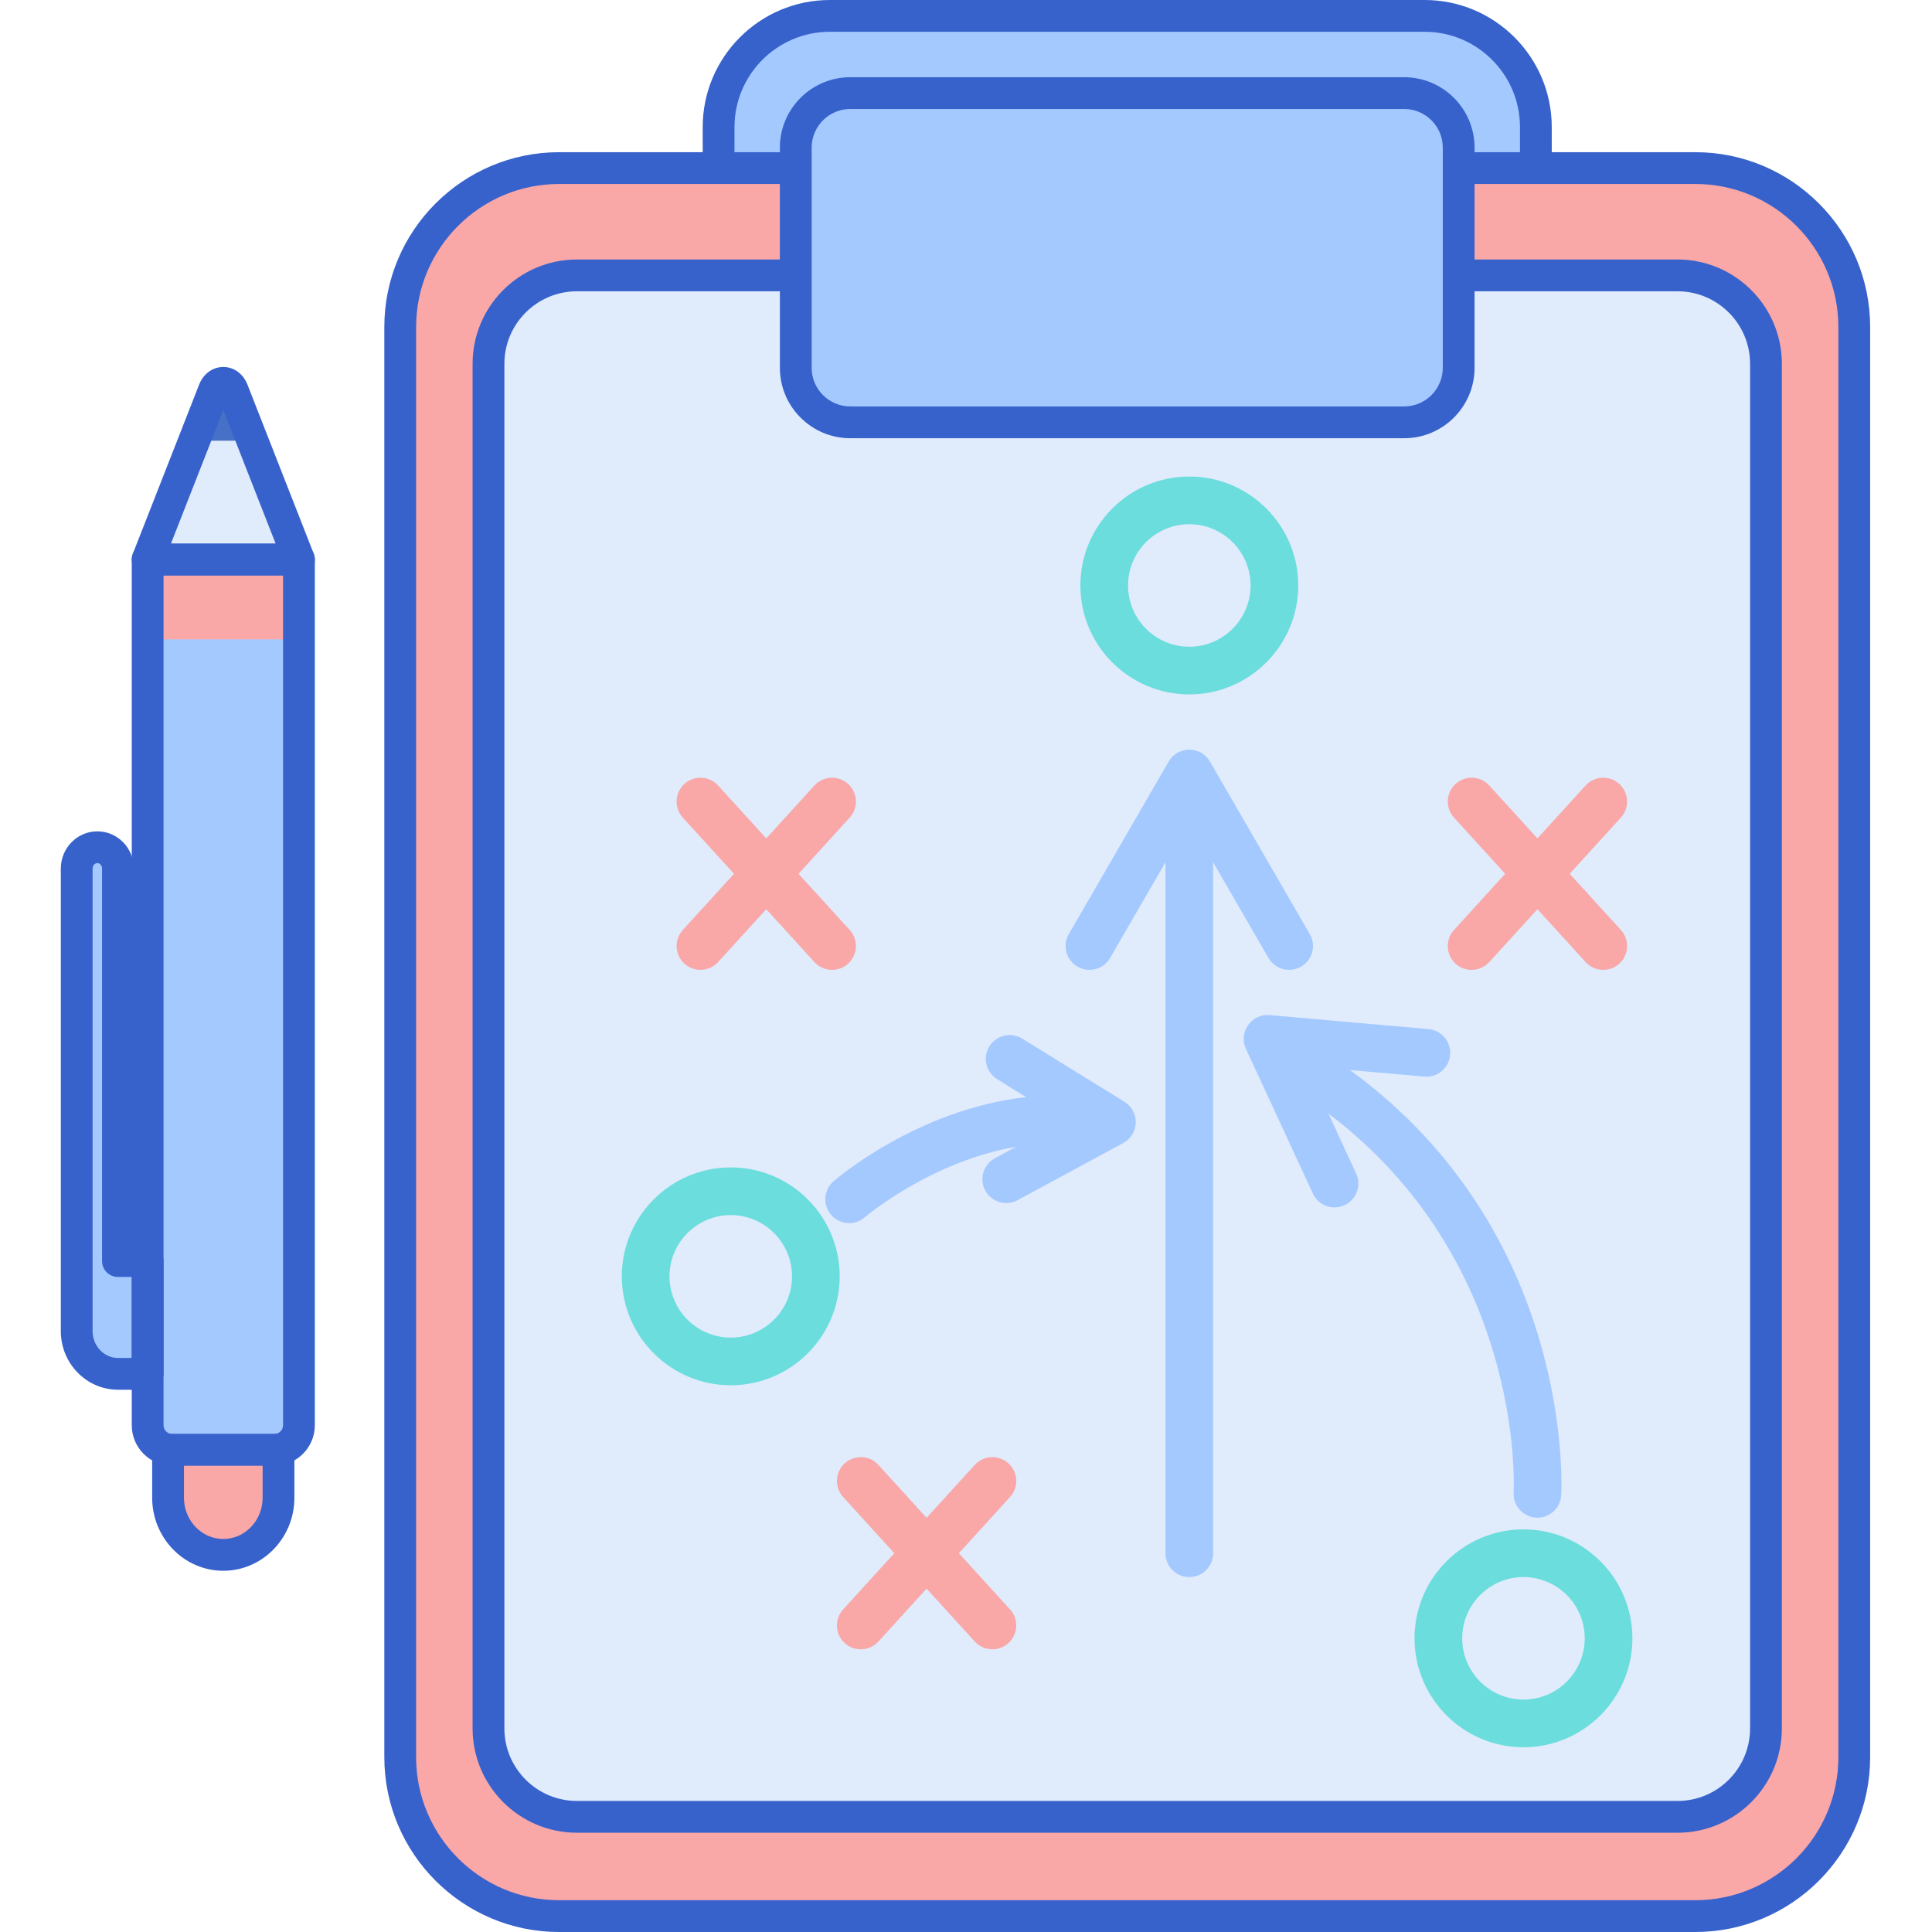 <svg height="486pt" viewBox="-15 0 486 486.308" width="486pt" xmlns="http://www.w3.org/2000/svg"><path d="m362.297 90.859h-187.426c-5.051 0-9.145-4.094-9.145-9.145v-49.715c0-15.465 12.539-28 28-28h149.715c15.465 0 28 12.535 28 28v49.715c0 5.051-4.094 9.145-9.145 9.145zm0 0" fill="#a4c9ff"/><path d="m362.297 94.859h-187.43c-7.246 0-13.141-5.898-13.141-13.145v-49.715c0-17.645 14.355-32 32-32h149.715c17.645 0 32 14.355 32 32v49.715c0 7.246-5.898 13.145-13.145 13.145zm-168.57-86.859c-13.234 0-24 10.766-24 24v49.715c0 2.836 2.305 5.141 5.141 5.141h187.43c2.836 0 5.145-2.305 5.145-5.141v-49.715c0-13.234-10.766-24-24-24zm0 0" fill="#3762cc"/><path d="m411.586 482.309h-286c-22.094 0-40-17.91-40-40v-360c0-22.094 17.906-40 40-40h286c22.09 0 40 17.906 40 40v360c0 22.09-17.91 40-40 40zm0 0" fill="#f9a7a7"/><path d="m407.105 457.32h-277.043c-12.293 0-22.258-9.961-22.258-22.254v-343.488c0-12.293 9.965-22.258 22.258-22.258h277.043c12.293 0 22.258 9.965 22.258 22.258v343.484c0 12.297-9.965 22.258-22.258 22.258zm0 0" fill="#e0ebfc"/><path d="m411.586 486.309h-286c-24.266 0-44-19.738-44-44v-360c0-24.262 19.734-44 44-44h286c24.262 0 44 19.738 44 44v360c0 24.262-19.738 44-44 44zm-286-440c-19.852 0-36 16.148-36 36v360c0 19.848 16.148 36 36 36h286c19.848 0 36-16.152 36-36v-360c0-19.852-16.152-36-36-36zm0 0" fill="#3762cc"/><path d="m407.105 461.32h-277.043c-14.477 0-26.258-11.777-26.258-26.254v-343.488c0-14.477 11.781-26.258 26.258-26.258h277.043c14.48 0 26.258 11.781 26.258 26.258v343.484c0 14.48-11.777 26.258-26.258 26.258zm-277.043-388c-10.066 0-18.258 8.191-18.258 18.258v343.484c0 10.066 8.191 18.258 18.258 18.258h277.043c10.066 0 18.258-8.191 18.258-18.258v-343.484c0-10.066-8.191-18.258-18.258-18.258zm0 0" fill="#3762cc"/><path d="m338.297 106.305h-139.426c-7.574 0-13.715-6.141-13.715-13.715v-55.441c0-7.574 6.141-13.715 13.715-13.715h139.426c7.574 0 13.715 6.141 13.715 13.715v55.441c0 7.574-6.141 13.715-13.715 13.715zm0 0" fill="#a4c9ff"/><path d="m284.211 174.789c-15.121 0-27.422-12.301-27.422-27.418 0-15.121 12.301-27.422 27.422-27.422 15.117 0 27.418 12.301 27.418 27.422 0 15.117-12.301 27.418-27.418 27.418zm0-42.84c-8.504 0-15.422 6.918-15.422 15.422 0 8.5 6.918 15.418 15.422 15.418 8.5 0 15.418-6.918 15.418-15.418 0-8.504-6.918-15.422-15.418-15.422zm0 0" fill="#6bdddd"/><path d="m368.32 439.805c-15.117 0-27.418-12.297-27.418-27.418 0-15.121 12.301-27.422 27.418-27.422 15.121 0 27.422 12.301 27.422 27.422 0 15.121-12.301 27.418-27.422 27.418zm0-42.84c-8.5 0-15.418 6.918-15.418 15.422 0 8.5 6.914 15.418 15.418 15.418 8.504 0 15.422-6.918 15.422-15.418 0-8.504-6.918-15.422-15.422-15.422zm0 0" fill="#6bdddd"/><path d="m314.535 235.121-25.133-43.43c-1.074-1.852-3.051-2.992-5.195-2.992-2.141 0-4.117 1.141-5.191 2.992l-25.133 43.43c-1.66 2.867-.68 6.539 2.188 8.199 2.867 1.656 6.539.68 8.199-2.188l13.938-24.086v173.918c0 3.316 2.688 6 6 6 3.316 0 6-2.684 6-6v-173.918l13.938 24.086c1.113 1.922 3.129 2.996 5.203 2.996 1.02 0 2.051-.262 3-.809 2.867-1.66 3.848-5.332 2.188-8.199zm0 0" fill="#a4c9ff"/><path d="m324.648 269.344 18.711 1.648c3.301.309 6.211-2.148 6.504-5.449.289-3.305-2.148-6.215-5.453-6.504l-39.98-3.527c-2.141-.199-4.207.773-5.438 2.527-1.23 1.75-1.438 4.027-.535 5.969l16.863 36.426c1.016 2.191 3.184 3.48 5.449 3.48.844 0 1.699-.18 2.516-.555 3.008-1.395 4.316-4.961 2.922-7.969l-6.984-15.09c48.801 36.879 46.754 92.734 46.625 95.402-.172 3.309 2.367 6.133 5.676 6.309.105.004.211.008.32.008 3.168 0 5.816-2.484 5.984-5.684.156-2.855 2.789-66.238-53.18-106.992zm0 0" fill="#a4c9ff"/><g fill="#f9a7a7"><path d="m161.16 244.125c-1.441 0-2.887-.516-4.039-1.562-2.449-2.234-2.629-6.027-.395-8.477l33.129-36.367c2.23-2.449 6.023-2.625 8.473-.395 2.453 2.23 2.629 6.027.395 8.477l-33.125 36.367c-1.184 1.297-2.809 1.957-4.438 1.957zm0 0"/><path d="m194.293 244.125c-1.633 0-3.254-.66-4.438-1.957l-33.129-36.367c-2.234-2.449-2.055-6.246.395-8.477 2.449-2.23 6.246-2.055 8.477.395l33.125 36.367c2.234 2.449 2.055 6.242-.395 8.477-1.145 1.047-2.594 1.562-4.035 1.562zm0 0"/><path d="m355.277 244.125c-1.441 0-2.891-.516-4.043-1.562-2.449-2.234-2.625-6.027-.391-8.477l33.125-36.367c2.23-2.449 6.027-2.625 8.477-.395 2.449 2.23 2.625 6.027.395 8.477l-33.129 36.367c-1.18 1.297-2.805 1.957-4.434 1.957zm0 0"/><path d="m388.406 244.125c-1.629 0-3.254-.66-4.438-1.957l-33.125-36.367c-2.234-2.449-2.055-6.246.391-8.477 2.449-2.23 6.246-2.055 8.477.395l33.129 36.367c2.23 2.449 2.055 6.242-.395 8.477-1.148 1.047-2.594 1.562-4.039 1.562zm0 0"/><path d="m201.516 415.148c-1.441 0-2.887-.516-4.039-1.562-2.449-2.23-2.625-6.027-.395-8.477l33.129-36.367c2.23-2.449 6.023-2.625 8.477-.395 2.449 2.23 2.625 6.027.391 8.477l-33.125 36.367c-1.184 1.297-2.809 1.957-4.438 1.957zm0 0"/><path d="m234.648 415.148c-1.629 0-3.254-.66-4.438-1.957l-33.125-36.367c-2.234-2.449-2.055-6.246.391-8.477 2.453-2.23 6.246-2.055 8.477.395l33.129 36.367c2.23 2.449 2.055 6.246-.395 8.477-1.148 1.047-2.598 1.562-4.039 1.562zm0 0"/></g><path d="m168.789 348.688c-15.121 0-27.422-12.297-27.422-27.418 0-15.121 12.301-27.418 27.422-27.418 15.117 0 27.418 12.297 27.418 27.418 0 15.121-12.301 27.418-27.418 27.418zm0-42.836c-8.504 0-15.422 6.918-15.422 15.418 0 8.504 6.918 15.418 15.422 15.418 8.504 0 15.418-6.914 15.418-15.418 0-8.5-6.914-15.418-15.418-15.418zm0 0" fill="#6bdddd"/><path d="m267.871 277.324-25.73-15.887c-2.82-1.742-6.516-.871-8.254 1.953-1.742 2.816-.867 6.516 1.953 8.258l7.293 4.504c-27.191 3.062-47.426 20.281-48.477 21.195-2.504 2.172-2.773 5.957-.605 8.461 1.188 1.371 2.855 2.07 4.539 2.07 1.391 0 2.793-.48 3.926-1.465.211-.184 16.395-13.969 38.105-17.762l-5.352 2.895c-2.914 1.578-3.996 5.219-2.422 8.133 1.086 2.008 3.148 3.145 5.281 3.145.965 0 1.945-.23 2.852-.723l26.598-14.391c1.883-1.02 3.082-2.965 3.141-5.105.059-2.145-1.023-4.156-2.848-5.281zm0 0" fill="#a4c9ff"/><path d="m28.199 364.941h25.703c3.418 0 6.191-2.77 6.191-6.188v-217.918h-38.082v217.918c0 3.418 2.77 6.188 6.188 6.188zm0 0" fill="#a4c9ff"/><path d="m60.09 140.836-16.676-42.547c-1-2.555-3.727-2.555-4.73 0l-16.672 42.547zm0 0" fill="#e0ebfc"/><path d="m60.09 160.941h-38.078v-20.109h38.078zm0 0" fill="#f9a7a7"/><path d="m14.539 317.43v-98.797c0-2.969-2.324-5.375-5.191-5.375-2.871 0-5.195 2.406-5.195 5.375v116.422c0 5.941 4.652 10.758 10.395 10.758h7.465v-28.383zm0 0" fill="#a4c9ff"/><path d="m43.414 98.289 4.957 12.641h-14.641l4.957-12.641c1-2.555 3.727-2.555 4.727 0zm0 0" fill="#4671c6"/><path d="m53.902 368.941h-25.703c-5.617 0-10.188-4.57-10.188-10.188v-217.918c0-2.211 1.789-4 4-4h38.082c2.207 0 4 1.789 4 4v217.918c-.004 5.617-4.574 10.188-10.191 10.188zm-27.891-224.105v213.918c0 1.207.98 2.188 2.188 2.188h25.703c1.207 0 2.191-.98 2.191-2.188v-213.918zm0 0" fill="#3762cc"/><path d="m60.09 144.836h-38.078c-1.324 0-2.562-.656-3.305-1.746-.746-1.094-.902-2.484-.422-3.715l16.676-42.547c1.078-2.75 3.41-4.457 6.09-4.457 2.68 0 5.012 1.707 6.09 4.457l16.676 42.547c.48 1.23.324 2.621-.422 3.715-.746 1.09-1.984 1.746-3.305 1.746zm-32.215-8h26.352l-13.176-33.621zm0 0" fill="#3762cc"/><path d="m22.012 349.812h-7.465c-7.938 0-14.395-6.621-14.395-14.758v-116.422c0-5.168 4.125-9.375 9.195-9.375 5.066 0 9.191 4.207 9.191 9.375v94.797h3.473c2.207 0 4 1.789 4 4v28.383c0 2.211-1.793 4-4 4zm-12.664-132.555c-.66 0-1.195.617-1.195 1.375v116.422c0 3.727 2.867 6.758 6.391 6.758h3.465v-20.383h-3.473c-2.207 0-4-1.793-4-4v-98.797c.004-.758-.531-1.375-1.188-1.375zm0 0" fill="#3762cc"/><path d="m54.008 364.941h-25.914c-.324 0-.637-.047-.945-.098v12.148c0 7.949 6.223 14.391 13.902 14.391 7.676 0 13.902-6.441 13.902-14.391v-12.148c-.312.051-.621.098-.945.098zm0 0" fill="#f9a7a7"/><path d="m41.051 395.383c-9.871 0-17.902-8.25-17.902-18.391v-12.148c0-1.172.516-2.289 1.41-3.047.895-.758 2.074-1.09 3.238-.898.105.016.211.039.32.047h25.875c.109-.008.211-.031.316-.047 1.156-.191 2.34.141 3.234.898.895.762 1.41 1.875 1.41 3.051v12.145c0 10.141-8.031 18.391-17.902 18.391zm-9.902-26.441v8.051c0 5.73 4.441 10.391 9.902 10.391 5.461 0 9.902-4.66 9.902-10.391v-8.051zm0 0" fill="#3762cc"/><path d="m338.297 110.305h-139.43c-9.766 0-17.715-7.949-17.715-17.715v-55.441c0-9.766 7.949-17.711 17.715-17.711h139.43c9.766 0 17.715 7.945 17.715 17.711v55.441c0 9.77-7.945 17.715-17.715 17.715zm-139.43-82.871c-5.355 0-9.715 4.359-9.715 9.715v55.441c0 5.355 4.359 9.711 9.715 9.711h139.43c5.355 0 9.715-4.355 9.715-9.711v-55.441c0-5.355-4.359-9.715-9.715-9.715zm0 0" fill="#3762cc"/></svg>